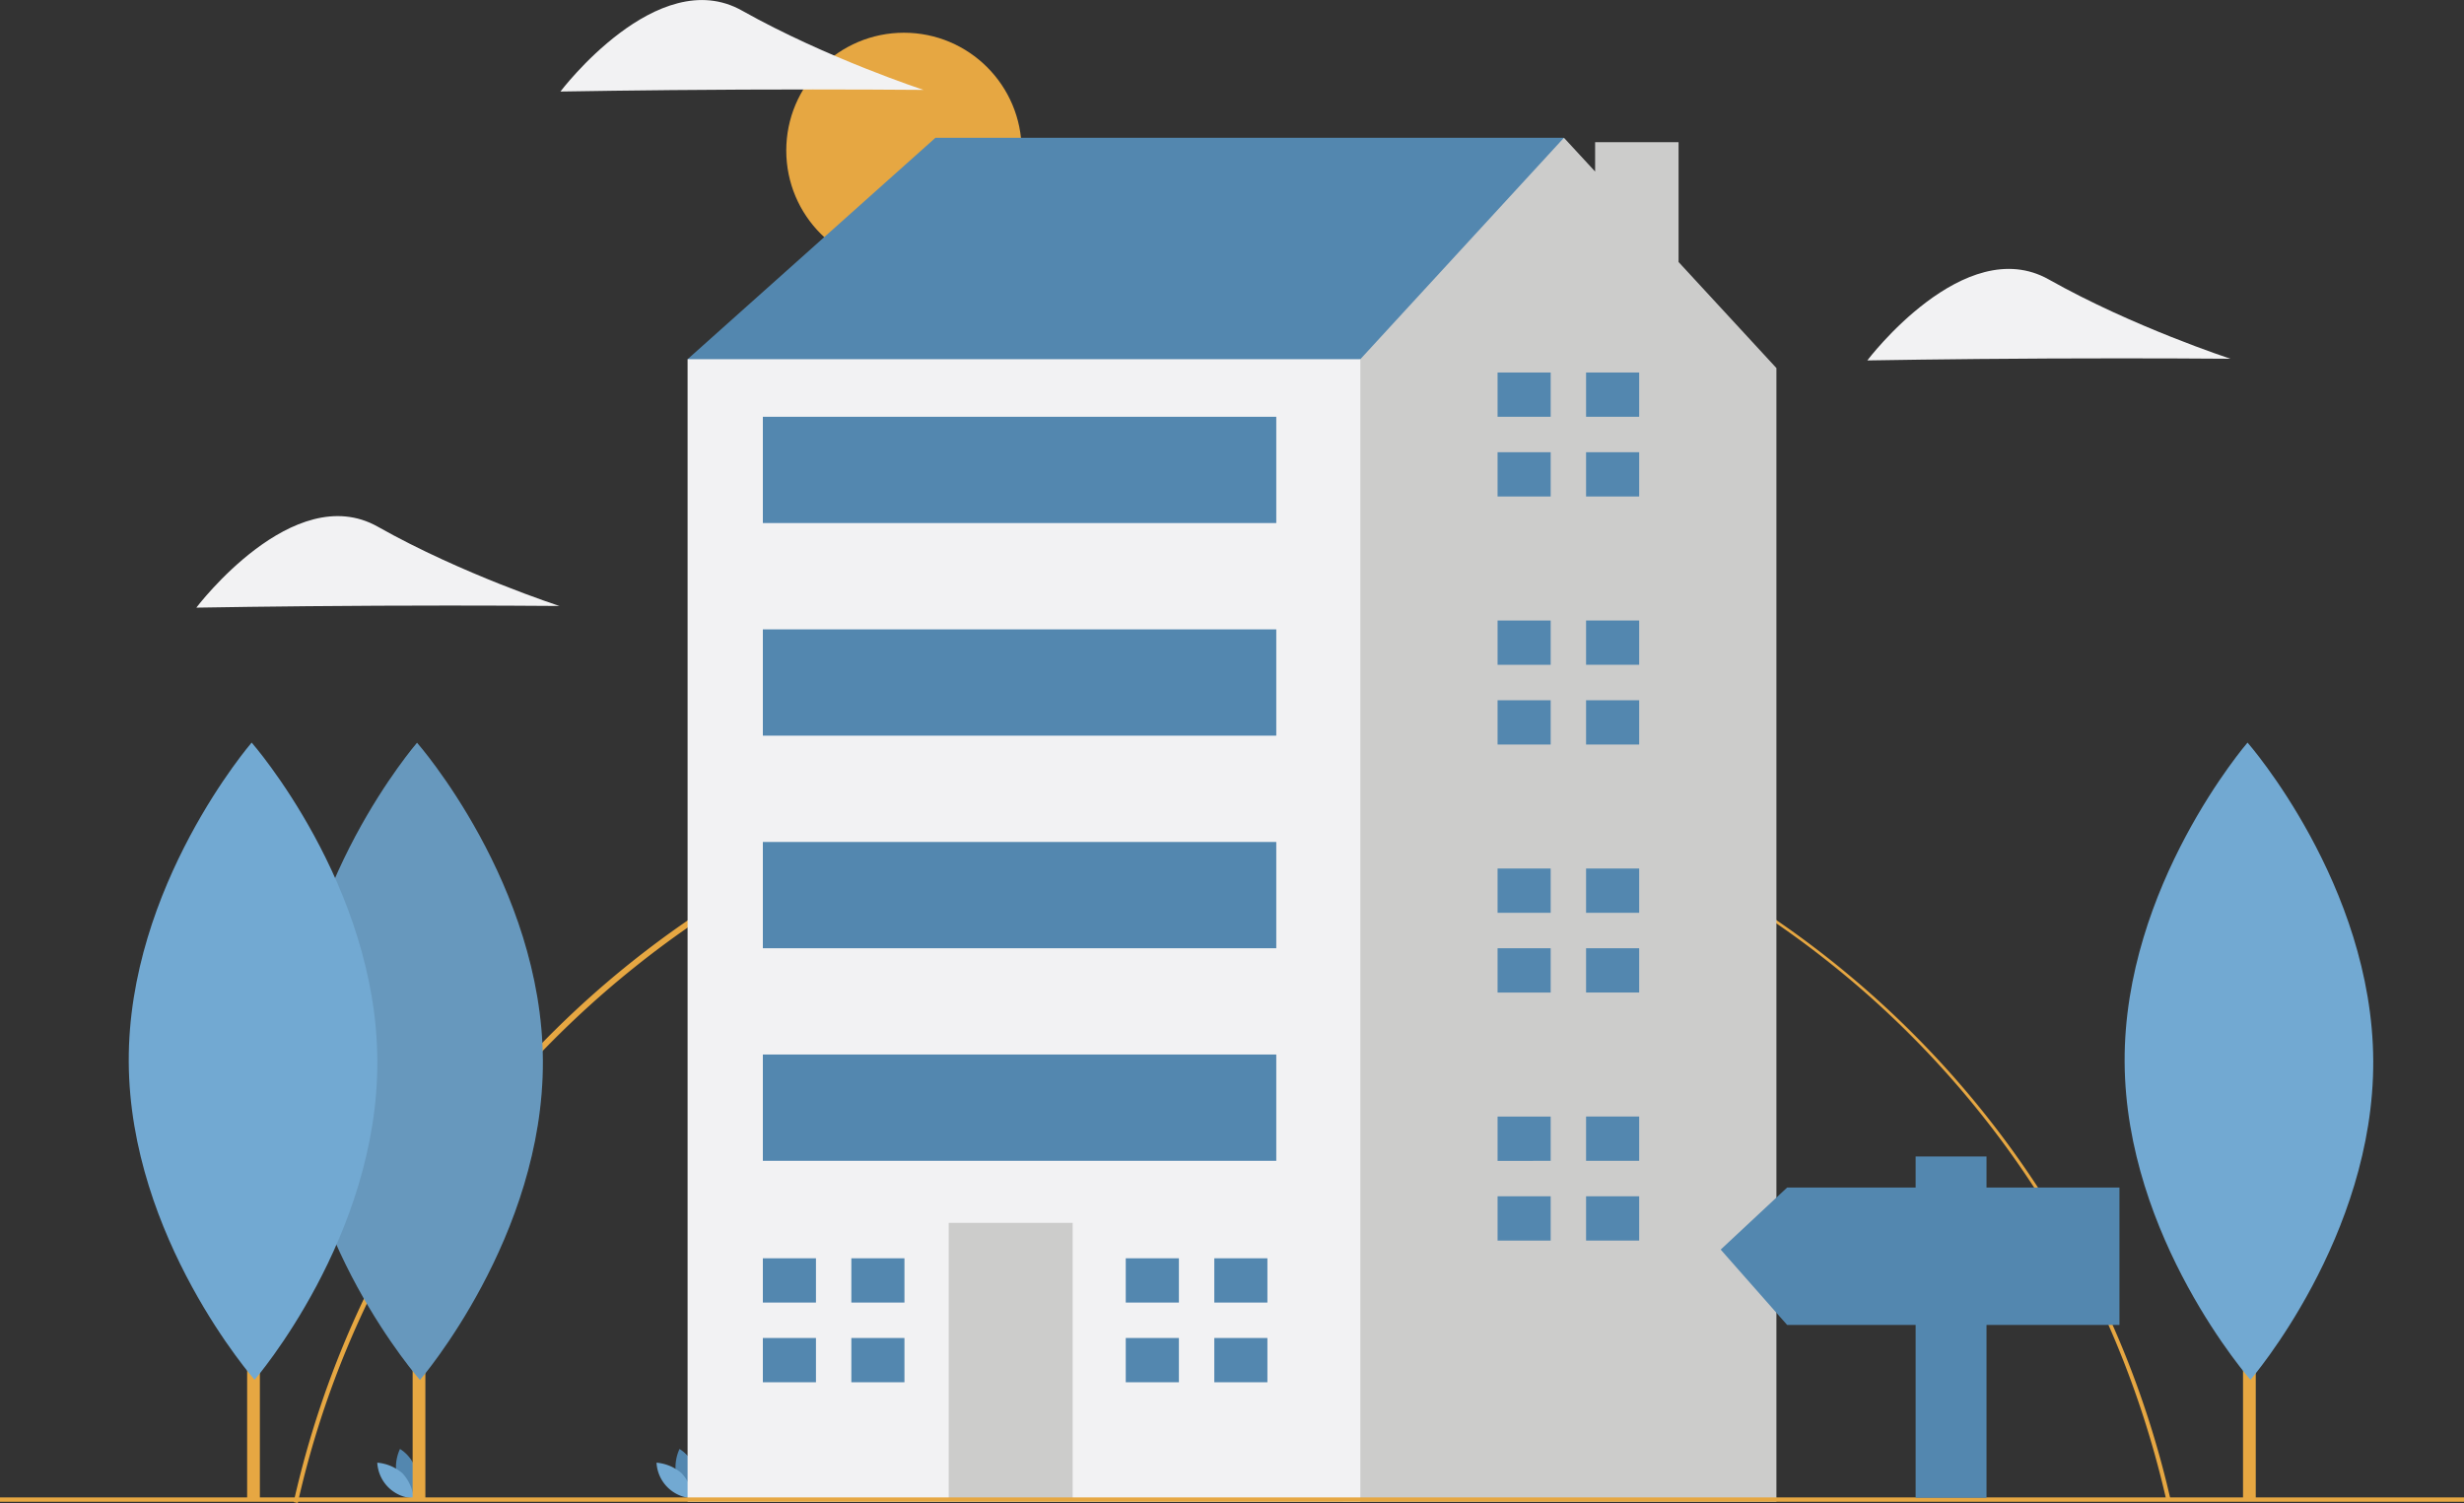 <svg xmlns="http://www.w3.org/2000/svg" viewBox="0 0 600 366">
<rect x="0" y="0" width="600" height="366" fill="#333333" stroke="none"/>
<defs><style>.cls-1{fill:#e6a742;}.cls-2{fill:#5387af;}.cls-3{fill:#72a9d2;}.cls-4{fill:#cccccb;}.cls-5{fill:#f2f2f3;}.cls-6{opacity:0.1;isolation:isolate;}</style></defs><g id="Layer_2" data-name="Layer 2"><g id="Layer_1-2" data-name="Layer 1"><g id="undraw_coming_home_52ir" data-name="undraw coming home 52ir"><path id="Path_19406" data-name="Path 19406" class="cls-1" d="M72.51,366l-1-.23c28.46-126.25,153.89-205.52,280.14-177a234.32,234.32,0,0,1,176.9,176.43l-1,.23C503.19,258.6,409.67,184,300.07,184,191.91,184,96.2,260.56,72.51,366Z"/><ellipse id="Ellipse_2004" data-name="Ellipse 2004" class="cls-1" cx="220.12" cy="36.65" rx="28.66" ry="28.68"/><path id="Path_19407" data-name="Path 19407" class="cls-2" d="M96.64,359.48a10.62,10.62,0,0,0,4,5.36,9.16,9.16,0,0,0-3.24-12A10.63,10.63,0,0,0,96.64,359.48Z"/><path id="Path_19408" data-name="Path 19408" class="cls-3" d="M98,358.77a10.71,10.71,0,0,1,2.76,6.07,9.16,9.16,0,0,1-8.89-8.66A10.69,10.69,0,0,1,98,358.77Z"/><path id="Path_19409" data-name="Path 19409" class="cls-2" d="M164.71,359.48a10.62,10.62,0,0,0,4,5.36,9.16,9.16,0,0,0-3.24-12A10.7,10.7,0,0,0,164.71,359.48Z"/><path id="Path_19410" data-name="Path 19410" class="cls-3" d="M166,358.77a10.7,10.7,0,0,1,2.75,6.07,9.15,9.15,0,0,1-8.88-8.66A10.75,10.75,0,0,1,166,358.77Z"/><path id="Path_19411" data-name="Path 19411" class="cls-2" d="M178.21,96.1l-10.78-8.63,60.36-53.92h153V81l-99.15,66.87Z"/><path id="Path_19412" data-name="Path 19412" class="cls-4" d="M408.74,63.8V34.62H388.42v7.15l-7.59-8.22L331.25,87.47l-19.4,12.94L281.77,320.33l45.37,45.39H432.57V89.63Z"/><rect id="Rectangle_4174" data-name="Rectangle 4174" class="cls-5" x="167.43" y="87.47" width="163.82" height="278.25"/><rect id="Rectangle_4175" data-name="Rectangle 4175" class="cls-4" x="231.02" y="297.78" width="30.18" height="67.94"/><path id="Path_19413" data-name="Path 19413" class="cls-2" d="M198.69,317.19V306.41H185.76v10.78Z"/><path id="Path_19414" data-name="Path 19414" class="cls-2" d="M197.61,325.82H185.76V336.6h12.93V325.82Z"/><rect id="Rectangle_4176" data-name="Rectangle 4176" class="cls-2" x="207.31" y="306.41" width="12.93" height="10.78"/><rect id="Rectangle_4177" data-name="Rectangle 4177" class="cls-2" x="207.31" y="325.82" width="12.93" height="10.78"/><path id="Path_19415" data-name="Path 19415" class="cls-2" d="M287.07,317.19V306.41H274.13v10.78Z"/><path id="Path_19416" data-name="Path 19416" class="cls-2" d="M286,325.82H274.13V336.6h12.94V325.82Z"/><rect id="Rectangle_4178" data-name="Rectangle 4178" class="cls-2" x="295.69" y="306.41" width="12.93" height="10.78"/><rect id="Rectangle_4179" data-name="Rectangle 4179" class="cls-2" x="295.69" y="325.82" width="12.93" height="10.78"/><path id="Path_19417" data-name="Path 19417" class="cls-2" d="M377.6,101.49V90.71H364.67v10.78Z"/><path id="Path_19418" data-name="Path 19418" class="cls-2" d="M376.52,110.12H364.67V120.9H377.6V110.12Z"/><rect id="Rectangle_4180" data-name="Rectangle 4180" class="cls-2" x="386.22" y="90.71" width="12.93" height="10.78"/><rect id="Rectangle_4181" data-name="Rectangle 4181" class="cls-2" x="386.22" y="110.12" width="12.93" height="10.78"/><path id="Path_19419" data-name="Path 19419" class="cls-2" d="M377.6,161.89V151.1H364.67v10.79Z"/><path id="Path_19420" data-name="Path 19420" class="cls-2" d="M376.52,170.52H364.67V181.3H377.6V170.52Z"/><rect id="Rectangle_4182" data-name="Rectangle 4182" class="cls-2" x="386.22" y="151.1" width="12.93" height="10.78"/><rect id="Rectangle_4183" data-name="Rectangle 4183" class="cls-2" x="386.22" y="170.52" width="12.93" height="10.78"/><path id="Path_19421" data-name="Path 19421" class="cls-2" d="M377.6,222.28V211.5H364.67v10.78Z"/><path id="Path_19422" data-name="Path 19422" class="cls-2" d="M376.52,230.91H364.67V241.7H377.6V230.91Z"/><rect id="Rectangle_4184" data-name="Rectangle 4184" class="cls-2" x="386.22" y="211.5" width="12.93" height="10.78"/><rect id="Rectangle_4185" data-name="Rectangle 4185" class="cls-2" x="386.22" y="230.91" width="12.93" height="10.78"/><path id="Path_19423" data-name="Path 19423" class="cls-2" d="M377.6,282.68V271.9H364.67v10.78Z"/><path id="Path_19424" data-name="Path 19424" class="cls-2" d="M376.52,291.31H364.67v10.78H377.6V291.31Z"/><rect id="Rectangle_4186" data-name="Rectangle 4186" class="cls-2" x="386.22" y="271.89" width="12.93" height="10.78"/><rect id="Rectangle_4187" data-name="Rectangle 4187" class="cls-2" x="386.22" y="291.31" width="12.93" height="10.78"/><rect id="Rectangle_4188" data-name="Rectangle 4188" class="cls-2" x="185.76" y="101.49" width="125.02" height="25.88"/><rect id="Rectangle_4189" data-name="Rectangle 4189" class="cls-2" x="185.76" y="153.26" width="125.02" height="25.88"/><rect id="Rectangle_4190" data-name="Rectangle 4190" class="cls-2" x="185.76" y="205.03" width="125.02" height="25.88"/><rect id="Rectangle_4191" data-name="Rectangle 4191" class="cls-2" x="185.76" y="256.79" width="125.02" height="25.88"/><rect id="Rectangle_4192" data-name="Rectangle 4192" class="cls-1" y="364.64" width="600" height="1.06"/><rect id="Rectangle_4193" data-name="Rectangle 4193" class="cls-1" x="100.48" y="242.7" width="3.1" height="122.54"/><path id="Path_19425" data-name="Path 19425" class="cls-3" d="M132.19,258.32c.2,42.84-29.93,77.72-29.93,77.72s-30.45-34.6-30.64-77.44,29.93-77.73,29.93-77.73S132,215.47,132.19,258.32Z"/><path id="Path_19426" data-name="Path 19426" class="cls-6" d="M132.19,258.32c.2,42.84-29.93,77.72-29.93,77.72s-30.45-34.6-30.64-77.44,29.93-77.73,29.93-77.73S132,215.47,132.19,258.32Z"/><rect id="Rectangle_4194" data-name="Rectangle 4194" class="cls-1" x="60.18" y="242.7" width="3.1" height="122.54"/><path id="Path_19427" data-name="Path 19427" class="cls-3" d="M91.89,258.32C92.09,301.16,62,336,62,336s-30.45-34.6-30.65-77.44,29.93-77.73,29.93-77.73S91.69,215.47,91.89,258.32Z"/><path id="Path_19428" data-name="Path 19428" class="cls-5" d="M499,87.3c-24.42.11-44.3.47-44.3.47s23.63-31.31,44.21-19.71,44.23,19.3,44.23,19.3S523.39,87.19,499,87.3Z"/><path id="Path_19429" data-name="Path 19429" class="cls-5" d="M92.11,147.5c-24.42.11-44.3.47-44.3.47S71.44,116.65,92,128.26s44.23,19.3,44.23,19.3S116.53,147.38,92.11,147.5Z"/><path id="Path_19430" data-name="Path 19430" class="cls-5" d="M180.77,21.82c-24.42.11-44.3.47-44.3.47S160.09-9,180.68,2.58,224.9,21.89,224.9,21.89,205.19,21.71,180.77,21.82Z"/><rect id="Rectangle_4195" data-name="Rectangle 4195" class="cls-1" x="546.19" y="242.7" width="3.1" height="122.54"/><path id="Path_19431" data-name="Path 19431" class="cls-3" d="M577.9,258.32C578.1,301.16,548,336,548,336s-30.44-34.6-30.64-77.44,29.93-77.73,29.93-77.73S577.7,215.47,577.9,258.32Z"/><path id="Path_19432" data-name="Path 19432" class="cls-2" d="M435.18,289.18h31.29v-7.56h17.26v7.56H516.1v33.46H483.73v42.1H466.47v-42.1H435.18L419,304.29Z"/></g></g></g></svg>